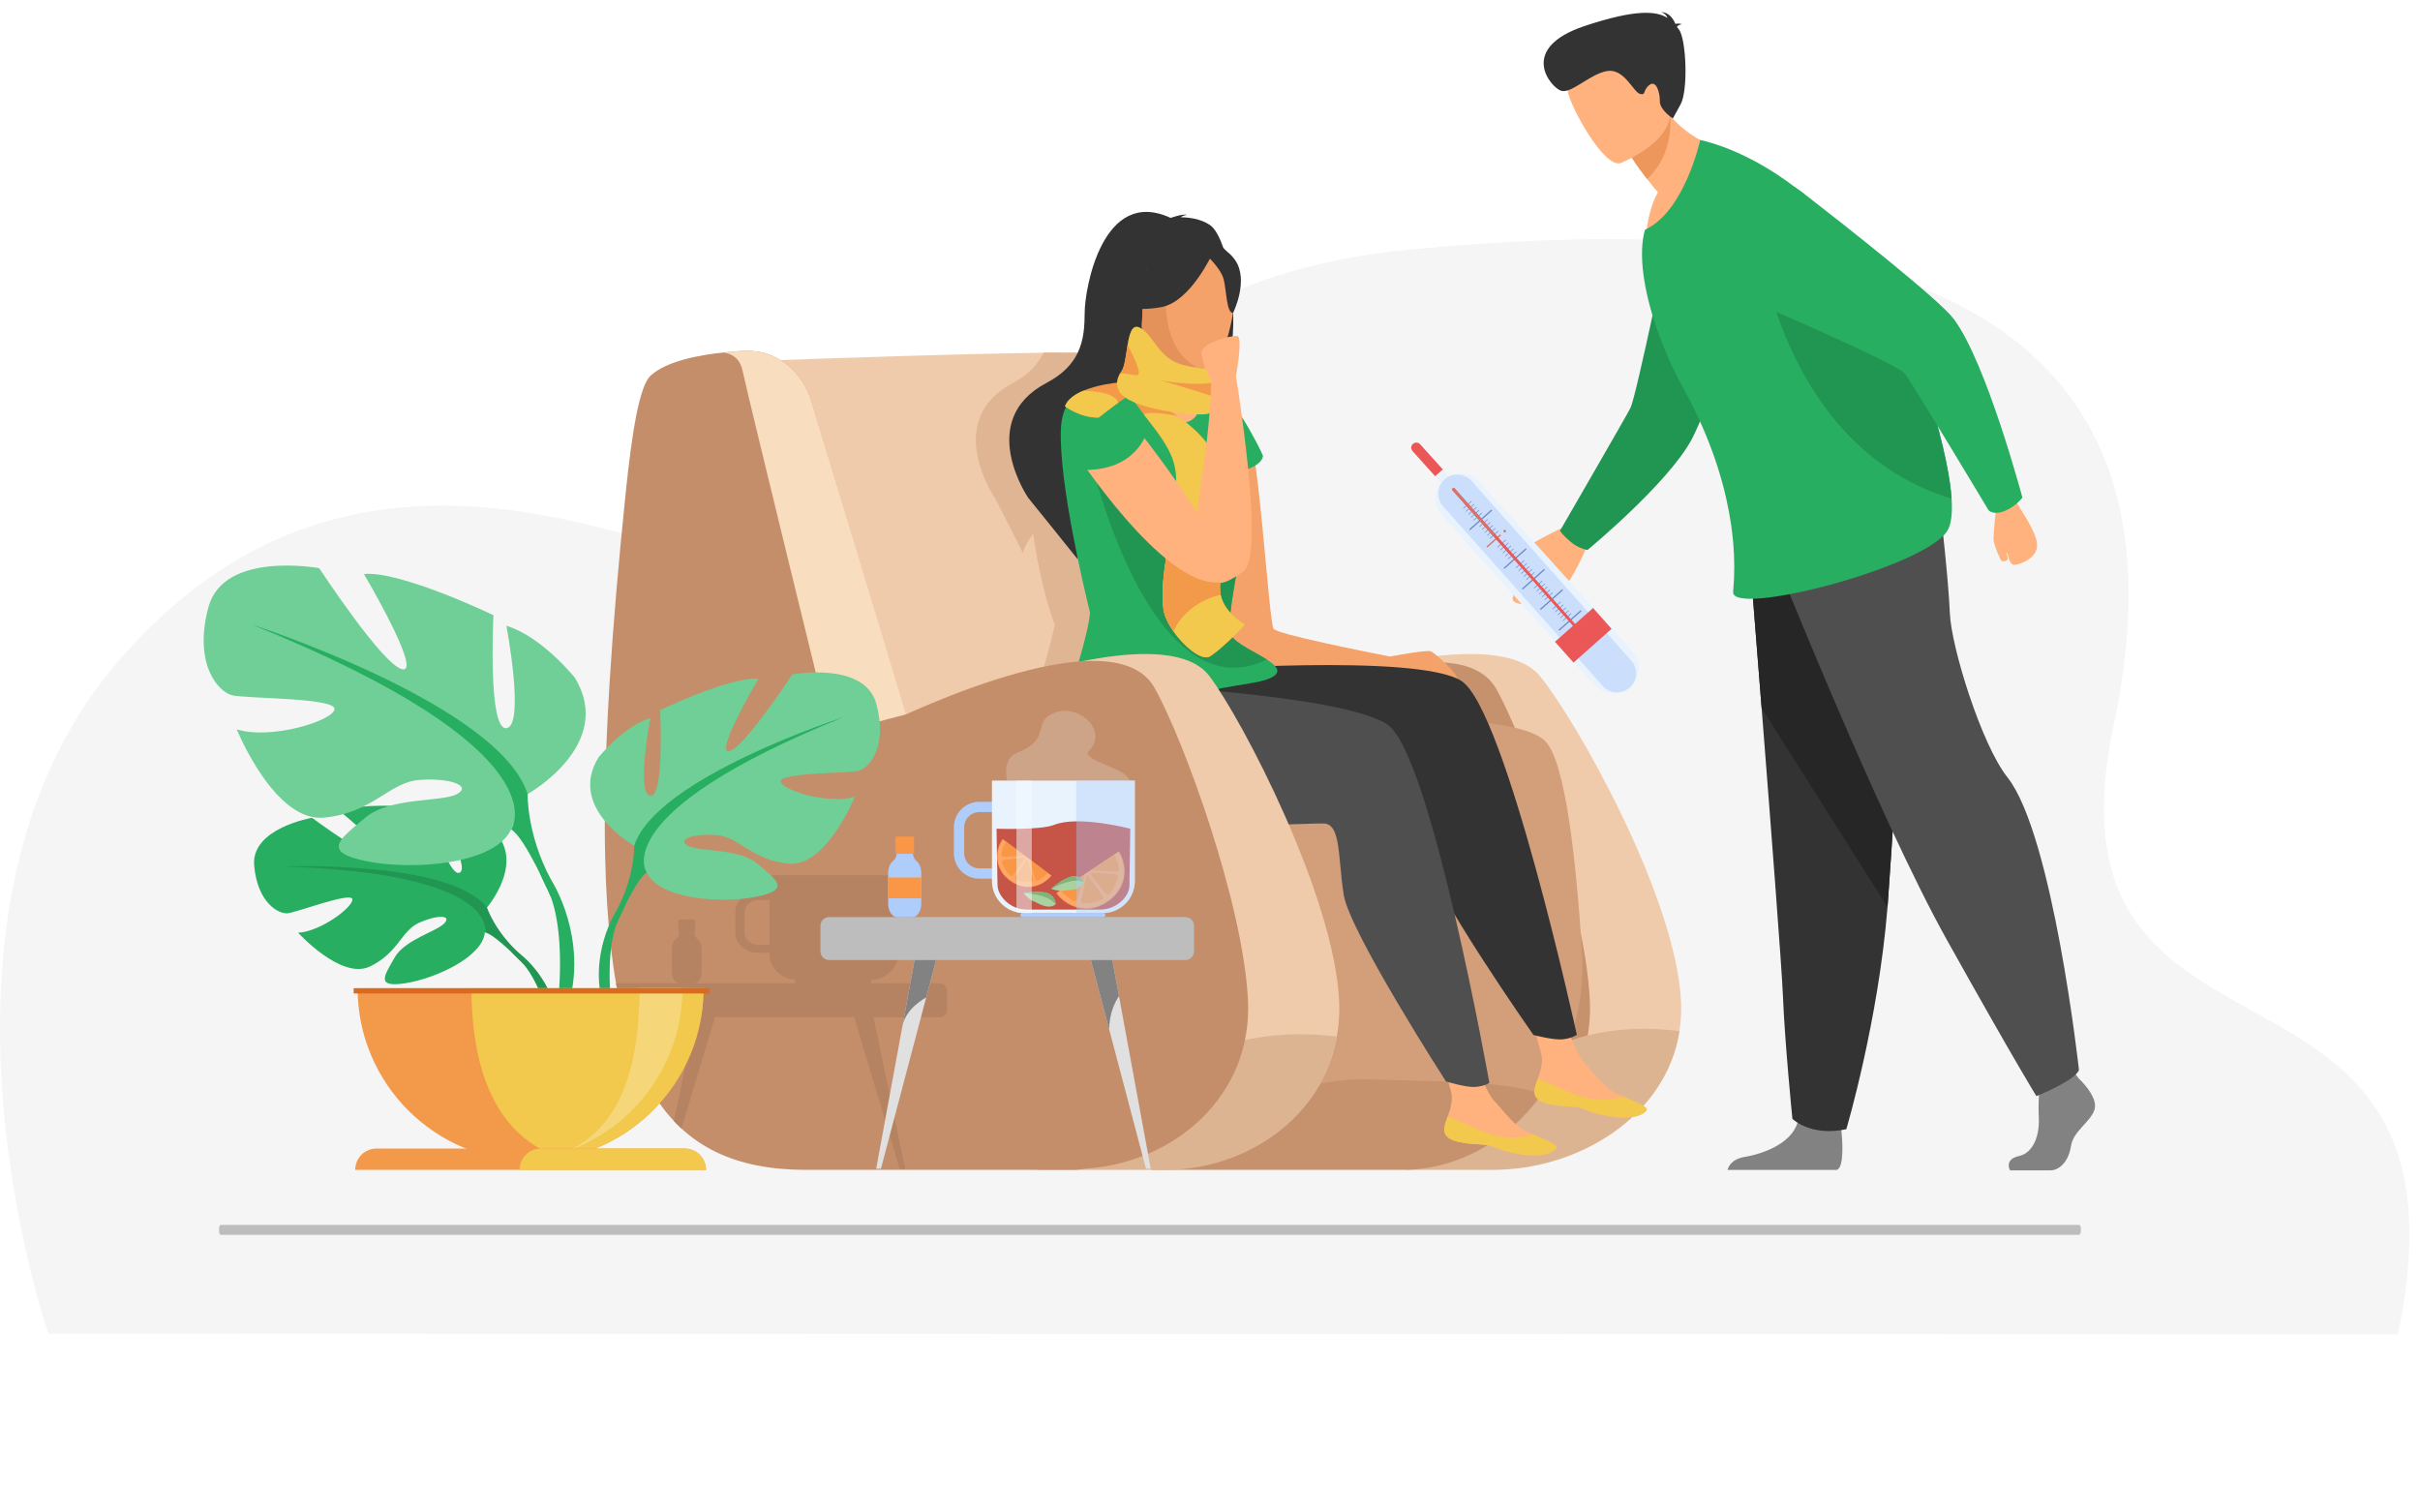 <svg width="112" height="70" viewBox="0 0 112 70" fill="none" xmlns="http://www.w3.org/2000/svg">
<path d="M2.238 61.721C2.238 61.721 -4.471 42.334 5.344 30.757C18.003 15.826 34.363 28.307 40.502 27.943C46.641 27.579 46.986 13.252 65.328 11.541C79.51 10.218 102.8 10.114 97.831 33.521C94.053 51.316 115.072 42.099 110.979 61.758L2.238 61.721Z" fill="#F5F5F5"/>
<path d="M77.727 47.72C77.119 51.613 73.144 54.092 69.067 54.092H60.991L61.623 31.403C61.623 31.403 69.328 28.932 71.263 31.283C72.958 33.342 77.556 41.495 77.798 46.321C77.822 46.788 77.798 47.258 77.727 47.72Z" fill="#EFCBAB"/>
<path d="M56.29 33.806C56.29 33.806 67.183 28.249 69.247 31.879C70.343 33.806 73.358 41.495 73.58 46.32C73.796 51.009 69.732 54.092 65.55 54.092H58.124L56.29 33.806Z" fill="#C6916D"/>
<path d="M58.338 36.888C58.246 37.36 57.364 37.798 56.055 38.186C55.825 38.254 55.581 38.321 55.326 38.386C50.871 39.523 42.98 40.158 42.228 39.823C41.189 39.359 34.81 16.712 34.81 16.712C34.81 16.712 40.899 16.483 45.735 16.372C47.389 16.334 48.896 16.31 49.963 16.313C50.086 16.313 50.209 16.322 50.33 16.339C50.792 16.404 51.135 16.597 51.406 16.889C52.185 17.725 52.378 19.376 53.099 21.202C53.811 23.006 54.686 25.259 55.516 27.494C55.729 28.07 55.94 28.645 56.145 29.212C56.202 29.372 56.26 29.53 56.316 29.688C57.542 33.117 58.486 36.122 58.338 36.888Z" fill="#EFCBAB"/>
<path d="M77.727 47.72C77.119 51.613 73.139 54.144 69.062 54.144L65.063 54.142C67.705 52.352 70.135 46.789 77.727 47.72Z" fill="#DDB492"/>
<path d="M48.306 16.313C48.057 16.806 47.631 17.33 46.891 17.719C43.587 19.457 46.038 23.038 46.038 23.038C46.062 23.054 47.349 25.611 47.349 25.611C47.345 25.433 47.518 25.113 47.815 24.706C48.034 26.235 48.391 27.796 48.817 28.913C48.707 29.467 48.517 30.148 48.313 30.855C48.294 30.919 48.275 30.983 48.257 31.049C48.042 31.786 47.82 32.54 47.664 33.197C47.407 34.269 47.327 35.077 47.751 35.117C47.804 35.121 47.856 35.121 47.909 35.117C47.882 35.491 47.955 35.885 48.166 36.293C48.708 37.34 50.6 37.825 52.706 38.036C55.752 38.343 55.949 38.304 57.146 37.808C58.599 37.203 58.54 36.898 58.036 34.983C57.844 34.257 57.56 33.337 57.342 32.675C56.993 31.605 56.664 30.664 56.316 29.689C56.114 29.655 55.853 29.613 55.556 29.562C55.499 29.508 55.452 29.443 55.417 29.372C55.319 29.158 55.356 28.617 55.447 27.955C55.468 27.807 55.491 27.653 55.516 27.495C55.49 27.425 55.464 27.355 55.438 27.285C55.363 27.084 55.288 26.884 55.213 26.683C55.167 26.562 55.122 26.44 55.076 26.319C54.532 24.875 54.082 23.715 53.551 22.353C51.986 18.361 52.086 16.589 50.33 16.339L48.306 16.313Z" fill="#E0B594"/>
<path d="M71.368 50.606C69.809 52.77 67.418 54.157 64.754 54.114L53.304 54.12L47.818 54.123L53.99 33.809C53.99 33.809 69.613 32.256 71.539 34.327C72.433 35.288 72.935 39.643 73.217 44.032C73.375 46.507 72.655 48.821 71.368 50.606Z" fill="#D39E7A"/>
<path d="M71.368 50.629C69.809 52.793 67.425 54.186 64.762 54.143H53.304C54.651 53.013 58.889 49.806 63.426 49.957C66.866 50.072 69.597 50.023 71.368 50.629Z" fill="#C6916D"/>
<path d="M66.223 30.146C66.05 30.072 64.713 30.314 64.331 30.386C63.119 30.149 59.138 29.354 58.944 29.105C58.715 28.811 58.216 19.855 57.644 19.706C57.644 19.706 56.519 19.023 55.431 20.318C54.344 21.613 56.204 30.87 57.816 31.346C59.606 31.874 64.777 31.261 64.777 31.261C65.202 31.406 65.944 31.488 66.339 31.619C66.859 31.792 67.322 31.648 67.437 31.446C67.553 31.243 66.425 30.232 66.223 30.146Z" fill="#F4A269"/>
<path d="M71.015 50.486C70.965 51.032 71.725 51.165 72.607 51.209C73.488 51.253 73.222 51.433 74.43 51.652C75.638 51.87 76.122 51.54 76.209 51.377C76.287 51.232 75.725 51.006 75.127 50.75C75.052 50.718 74.976 50.685 74.901 50.653C74.227 50.356 73.849 49.753 73.324 49.193C72.827 48.663 72.355 46.966 72.355 46.966L70.713 46.616C70.713 46.616 71.174 48.143 71.334 48.795C71.428 49.179 71.289 49.608 71.166 49.934C71.1 50.112 71.032 50.294 71.015 50.486Z" fill="#FFB27D"/>
<path d="M72.607 51.209C73.488 51.253 73.222 51.433 74.43 51.652C75.637 51.87 76.121 51.54 76.209 51.377C76.287 51.233 75.725 51.006 75.127 50.751L75.117 50.761C74.521 50.933 73.888 50.941 73.288 50.782C72.489 50.566 71.716 50.089 71.165 49.934C71.099 50.112 71.032 50.294 71.015 50.486C70.964 51.032 71.725 51.165 72.607 51.209Z" fill="#F2C94C"/>
<path d="M54.671 31.037C54.671 31.037 65.577 30.216 67.63 31.511C69.684 32.806 72.977 47.89 72.977 47.89C72.977 47.89 72.773 48.053 72.32 48.102C71.897 48.147 70.968 47.899 70.968 47.899C70.968 47.899 66.235 41.15 65.902 39.45C65.569 37.75 65.65 36.233 64.891 36.192C64.132 36.151 54.669 37.342 53.238 34.822C51.807 32.302 52.99 29.808 52.99 29.808L54.671 31.037Z" fill="#333333"/>
<path d="M66.842 52.237C66.791 52.783 67.552 52.916 68.433 52.96C69.315 53.004 69.049 53.184 70.256 53.403C71.464 53.621 71.948 53.291 72.036 53.128C72.113 52.983 71.552 52.757 70.953 52.501C70.878 52.469 70.803 52.436 70.728 52.403C70.054 52.107 69.676 51.504 69.151 50.944C68.654 50.414 68.181 48.717 68.181 48.717L66.54 48.367C66.54 48.367 67.001 49.894 67.161 50.546C67.255 50.93 67.116 51.359 66.993 51.685C66.926 51.863 66.859 52.044 66.842 52.237Z" fill="#FFB27D"/>
<path d="M68.433 52.96C69.315 53.004 69.049 53.184 70.256 53.403C71.464 53.621 71.948 53.291 72.035 53.128C72.113 52.983 71.552 52.757 70.953 52.501L70.944 52.511C70.347 52.684 69.715 52.691 69.115 52.533C68.316 52.317 67.543 51.84 66.992 51.685C66.926 51.863 66.859 52.045 66.841 52.237C66.791 52.783 67.552 52.916 68.433 52.96Z" fill="#F2C94C"/>
<path d="M52.535 31.712C52.535 31.712 62.223 32.17 64.225 33.544C66.226 34.918 68.929 50.118 68.929 50.118C68.929 50.118 68.719 50.273 68.264 50.305C67.84 50.334 66.921 50.05 66.921 50.05C66.921 50.05 62.455 43.122 62.188 41.41C61.921 39.698 62.061 38.185 61.304 38.115C60.548 38.045 51.046 38.866 49.714 36.293C48.382 33.719 52.535 31.712 52.535 31.712Z" fill="#4F4F4F"/>
<path d="M57.076 14.469C57.076 14.461 57.075 14.452 57.075 14.444V14.443C57.071 14.26 57.062 14.078 57.05 13.898V13.898C57.015 13.374 56.946 12.852 56.842 12.338V12.337C56.785 12.063 56.72 11.808 56.647 11.577C56.636 11.541 56.625 11.507 56.614 11.473C56.438 10.947 56.222 10.562 55.987 10.406C55.557 10.123 55.023 10.059 54.647 10.056C54.75 9.964 54.942 9.94 54.942 9.94C54.712 9.89 54.179 10.085 54.179 10.085C51.031 8.626 50.206 13.346 50.2 14.456C50.196 15.056 50.172 15.705 49.884 16.313C49.879 16.324 49.874 16.335 49.869 16.346C49.622 16.848 49.192 17.323 48.438 17.719C45.134 19.457 47.585 23.038 47.585 23.038C47.609 23.054 49.89 25.902 49.89 25.902C49.884 25.681 49.732 25.081 50.169 24.53C50.521 24.086 50.41 23.439 50.933 22.898C50.979 22.85 51.026 22.802 51.073 22.754C51.208 22.616 51.346 22.477 51.487 22.339C51.97 21.862 52.485 21.383 52.996 20.935C53.092 20.852 53.187 20.769 53.282 20.687C53.442 20.551 53.601 20.418 53.757 20.291C53.761 20.287 53.765 20.284 53.769 20.281C53.811 20.247 53.853 20.213 53.895 20.179C54.011 20.086 54.126 19.995 54.239 19.908C54.376 19.802 54.511 19.702 54.643 19.607C54.699 19.566 54.755 19.526 54.81 19.487C54.974 19.372 55.132 19.266 55.282 19.173C55.331 19.142 55.379 19.113 55.426 19.085C55.437 19.078 55.447 19.072 55.458 19.066H55.459C55.491 19.046 55.523 19.028 55.554 19.01C55.654 18.88 55.743 18.741 55.82 18.595C55.849 18.54 55.878 18.483 55.906 18.425C55.927 18.381 55.947 18.336 55.967 18.29C55.992 18.233 56.017 18.175 56.04 18.118L56.04 18.118C56.099 17.972 56.15 17.826 56.195 17.689C56.201 17.671 56.207 17.652 56.212 17.635C56.285 17.408 56.338 17.204 56.374 17.057C56.4 16.947 56.417 16.867 56.425 16.833C56.413 16.911 56.401 16.985 56.388 17.058C56.353 17.265 56.316 17.452 56.277 17.621C56.273 17.637 56.269 17.653 56.265 17.669C56.214 17.891 56.149 18.11 56.073 18.324C56.057 18.367 56.042 18.408 56.026 18.447C56.025 18.45 56.024 18.453 56.023 18.456C55.983 18.555 55.944 18.641 55.906 18.716C55.887 18.752 55.87 18.785 55.852 18.816C55.877 18.796 55.902 18.774 55.926 18.753C55.955 18.727 55.982 18.701 56.01 18.673C56.07 18.612 56.127 18.547 56.18 18.478C56.205 18.447 56.229 18.415 56.252 18.382C56.284 18.336 56.316 18.289 56.346 18.239C56.481 18.016 56.592 17.779 56.678 17.532C56.883 16.956 57.003 16.273 57.052 15.561C57.077 15.201 57.084 14.834 57.076 14.469Z" fill="#333333"/>
<path d="M52.127 17.97C52.728 17.921 53.331 17.921 53.932 17.97C54.469 18.028 54.996 18.16 55.498 18.363C56.351 18.72 56.262 20.23 54.47 19.951C52.678 19.671 52.002 18.418 52.127 17.97Z" fill="#FFB27D"/>
<path d="M55.422 19.072C55.432 19.078 55.678 20.372 54.504 20.32C53.734 20.286 52.073 19.355 52.22 18.696C52.29 18.383 52.872 17.57 52.989 15.715L53.129 15.752L55.486 16.384C55.486 16.384 55.382 17.132 55.333 17.84C55.292 18.433 55.29 19 55.422 19.072Z" fill="#FFB27D"/>
<path d="M55.486 16.384C55.486 16.384 55.382 17.132 55.333 17.839C53.999 17.713 53.373 16.447 53.129 15.752L55.486 16.384Z" fill="#F4A269"/>
<path d="M52.9 15.476C52.9 15.476 52.273 14.323 52.168 13.366C52.093 12.683 52.604 10.203 55.097 10.731C55.599 10.835 56.072 11.05 56.479 11.361C57.001 11.767 57.737 12.615 56.709 14.741L56.431 15.463L52.9 15.476Z" fill="#333333"/>
<path d="M56.962 15.023C56.734 16.047 56.35 17.079 55.888 17.084C55.888 17.084 55.723 17.076 55.469 17.04C54.613 16.917 52.751 16.476 52.85 14.956C52.933 13.693 52.831 12.687 53.282 12.132C53.533 11.821 53.958 11.652 54.685 11.659C56.712 11.677 57.055 12.454 57.172 13.122C57.224 13.416 57.141 14.217 56.962 15.023Z" fill="#F4A269"/>
<path d="M55.47 17.04C54.614 16.917 52.752 16.476 52.851 14.956C52.934 13.693 52.831 12.687 53.282 12.132C53.778 12.025 53.991 13.402 53.991 13.402C53.991 13.402 53.604 16.118 55.47 17.04Z" fill="#E5925A"/>
<path d="M56.129 11.707C56.129 11.707 55.109 13.959 53.757 14.212C52.406 14.465 51.853 14.071 51.853 14.071C51.853 14.071 52.926 13.329 53.232 11.931C53.232 11.931 55.549 10.564 56.129 11.707Z" fill="#333333"/>
<path d="M55.902 11.88C55.902 11.88 56.514 12.439 56.639 12.951C56.763 13.462 56.765 14.499 57.068 14.484C57.068 14.484 57.825 12.958 57.151 12.021C56.437 11.027 55.902 11.88 55.902 11.88Z" fill="#333333"/>
<path d="M59.056 31.201C58.8 31.507 58 31.601 57.145 31.742C56.472 31.853 55.765 31.992 55.263 32.287C54.121 32.956 50.392 35.22 49.299 35.117C48.875 35.077 48.955 34.269 49.211 33.196C49.587 31.62 50.345 29.475 50.449 28.36C50.145 27.127 49.02 22.374 49.097 19.902C49.173 17.468 51.413 18.038 52.071 18.259C52.107 18.073 52.127 17.97 52.127 17.97C52.127 17.97 52.885 19.624 54.363 19.624C55.84 19.624 55.497 18.363 55.497 18.363C55.497 18.363 56.846 18.521 57.164 18.864C57.483 19.206 58.291 20.689 58.451 21.093C58.451 21.093 58.484 21.608 57.209 21.852C57.209 21.852 57.52 23.249 57.557 24.179C57.572 24.549 57.434 25.344 57.282 26.207C57.152 26.948 57.01 27.739 56.944 28.357C56.894 28.831 56.887 29.203 56.964 29.372C57.063 29.588 57.381 29.803 57.745 30.015C58.042 30.187 58.369 30.358 58.629 30.524C58.999 30.76 59.234 30.987 59.056 31.201Z" fill="#27AE60"/>
<path d="M58.629 30.524C58.544 30.568 58.452 30.609 58.353 30.648C53.298 32.679 50.642 21.873 50.642 21.873C50.642 21.873 54.647 23.989 57.282 26.208C57.152 26.948 57.011 27.739 56.945 28.357C56.894 28.831 56.887 29.204 56.964 29.372C57.063 29.588 57.382 29.804 57.745 30.015C58.042 30.188 58.369 30.358 58.629 30.524Z" fill="#219653"/>
<path d="M57.608 28.916C57.581 28.997 56.257 30.291 55.938 30.406C55.567 30.539 54.805 29.931 54.308 29.22C54.073 28.884 53.897 28.526 53.848 28.212C53.745 27.539 53.843 26.581 53.997 25.611C54.24 24.081 54.622 22.523 54.572 22.009C54.515 21.415 53.739 20.146 52.938 19.18H52.937C52.706 18.863 52.541 18.649 52.531 18.636C52.53 18.636 52.53 18.636 52.53 18.635L54.058 18.958C54.058 18.958 54.119 18.995 54.22 19.062C54.293 19.11 54.388 19.174 54.496 19.252C54.496 19.252 54.496 19.252 54.497 19.253C54.959 19.584 55.67 20.157 56.021 20.763C57.118 22.66 56.801 25.437 56.563 26.538C56.548 26.608 56.534 26.671 56.519 26.727C56.449 26.988 56.44 27.263 56.493 27.528C56.688 28.442 57.63 28.851 57.608 28.916Z" fill="#F2994A"/>
<path d="M57.608 28.916C57.581 28.998 56.257 30.292 55.938 30.406C55.567 30.539 54.805 29.931 54.307 29.22C54.072 28.885 53.897 28.526 53.848 28.212C53.745 27.539 53.843 26.581 53.997 25.611C54.24 24.082 54.405 22.945 54.433 22.371C54.504 20.929 53.517 19.973 52.938 19.181C53.252 18.986 54.496 19.253 54.496 19.253C54.496 19.253 54.496 19.253 54.496 19.253C54.959 19.584 55.67 20.157 56.021 20.763C57.118 22.661 56.801 25.437 56.563 26.539C56.548 26.609 56.533 26.672 56.519 26.727C56.449 26.989 56.44 27.263 56.493 27.528C56.687 28.443 57.629 28.852 57.608 28.916Z" fill="#F2C94C"/>
<path d="M56.52 26.727C56.449 26.989 56.44 27.263 56.494 27.528C56.494 27.528 54.944 27.81 54.308 29.22C54.073 28.884 53.897 28.526 53.849 28.212C53.745 27.539 53.844 26.581 53.998 25.611C53.998 25.611 55.201 26.769 56.52 26.546C56.535 26.543 56.549 26.541 56.563 26.539C56.548 26.609 56.534 26.672 56.52 26.727Z" fill="#F2994A"/>
<path d="M49.72 20.871C49.72 20.871 53.805 27.168 56.406 26.955C56.406 26.955 56.864 26.931 56.563 25.801C56.263 24.671 51.958 18.546 51.215 18.448C50.471 18.351 49.586 19.619 49.72 20.871Z" fill="#FFB27D"/>
<path d="M53.081 19.993C53.081 19.993 52.6 21.824 50.089 21.746C50.089 21.746 48.4 20.229 49.928 18.575C51.456 16.921 53.081 19.993 53.081 19.993Z" fill="#27AE60"/>
<path d="M52.252 18.325C52.196 18.33 51.993 18.465 51.758 18.635C51.35 18.929 50.845 19.327 50.845 19.327C49.978 19.341 49.288 18.804 49.288 18.804C49.404 18.482 49.744 18.251 50.132 18.086C50.833 17.789 51.695 17.71 51.695 17.71C51.695 17.71 52.404 18.311 52.252 18.325Z" fill="#F2994A"/>
<path d="M56.52 17.537C56.428 17.802 56.293 18.108 56.346 18.239C56.365 18.298 56.374 18.359 56.37 18.421V18.421C56.363 18.677 56.22 19.046 55.902 19.151C55.494 19.287 52.048 18.957 51.758 18.018C51.758 18.018 51.595 17.741 51.794 17.359C51.824 17.304 51.857 17.251 51.895 17.201C52.058 16.983 52.108 16.442 52.185 15.967C52.27 15.437 52.39 14.989 52.741 15.158C53.407 15.481 53.584 16.625 54.824 16.913C56.063 17.201 56.537 16.93 56.592 17.16C56.611 17.245 56.573 17.384 56.52 17.537Z" fill="#F2C94C"/>
<path d="M52.656 17.35C52.399 17.418 52.001 17.174 51.807 17.35C51.803 17.354 51.799 17.357 51.794 17.359C51.824 17.304 51.857 17.251 51.895 17.201C52.058 16.983 52.108 16.442 52.185 15.967C52.332 16.241 52.88 17.291 52.656 17.35Z" fill="#F2994A"/>
<path d="M56.346 18.239C56.366 18.298 56.374 18.359 56.37 18.421V18.421C56.37 18.421 54.317 17.751 53.694 17.608C53.781 17.623 56.004 17.996 56.52 17.537C56.428 17.802 56.293 18.108 56.346 18.239Z" fill="#F2994A"/>
<path d="M51.758 18.635C51.35 18.929 50.845 19.327 50.845 19.327C49.978 19.341 49.288 18.804 49.288 18.804C49.404 18.482 49.744 18.251 50.132 18.086C50.132 18.086 51.574 18.078 51.758 18.635Z" fill="#F2C94C"/>
<path d="M57.202 17.417C57.202 17.417 57.528 15.61 57.273 15.554C57.018 15.499 55.535 15.871 55.605 16.381C55.674 16.892 56.057 17.669 56.057 17.669C55.901 23.011 54.297 25.979 56.406 26.955C56.708 27.095 57.609 26.388 57.609 26.388C58.519 25.353 57.202 17.417 57.202 17.417Z" fill="#FFB27D"/>
<path d="M61.879 47.924C61.224 51.699 57.631 54.092 53.947 54.092H46.521L47.102 31.403C47.102 31.403 54.187 28.932 55.967 31.283C57.526 33.342 61.754 41.495 61.977 46.321C62.003 46.857 61.97 47.395 61.879 47.924Z" fill="#EFCBAB"/>
<path d="M61.879 47.975C61.224 51.75 57.631 54.143 53.947 54.143H48.005C50.786 52.259 54.532 47.053 61.879 47.975Z" fill="#DDB492"/>
<path d="M37.227 54.143C34.152 54.123 31.738 53.164 30.175 50.518C29.036 48.595 28.53 46.076 28.275 43.857C28.129 42.582 28.04 41.17 28.006 39.611C27.986 38.707 27.985 37.752 28.001 36.748C28.028 35.143 28.099 33.405 28.216 31.534C28.379 28.903 28.629 26.001 28.958 22.807C29.259 19.889 29.606 17.85 30.11 17.385C30.854 16.7 32.406 16.424 33.485 16.314H33.488C34.547 16.202 35.28 16.146 36.119 16.665C36.782 17.072 37.304 17.75 37.558 18.592C38.419 21.455 39.958 26.574 41.559 31.928C41.568 31.954 41.576 31.981 41.584 32.008C41.675 32.316 41.767 32.624 41.86 32.933C41.869 32.964 41.879 32.996 41.888 33.027C41.893 33.042 41.898 33.059 41.898 33.059C41.908 33.064 41.919 33.065 41.93 33.062C42.007 33.027 42.101 32.985 42.183 32.949C42.186 32.947 42.189 32.946 42.193 32.945C44.44 31.95 47.635 30.754 50.09 30.604H50.091C51.364 30.526 52.797 30.707 53.425 31.822C54.779 34.211 57.552 41.845 57.758 46.305C57.964 50.751 54.331 53.778 50.367 54.076C50.13 54.093 49.927 54.143 49.728 54.143L37.227 54.143Z" fill="#C48E6A"/>
<path d="M38.454 33.981C38.454 33.981 34.642 18.463 34.367 17.159C34.244 16.577 33.867 16.367 33.486 16.313C34.156 16.245 34.643 16.239 34.643 16.239C35.962 16.239 37.134 17.183 37.557 18.585C38.481 21.643 40.207 27.319 41.928 33.062L38.454 33.981Z" fill="#F9DDBF"/>
<path d="M10.222 56.69H96.219C96.242 56.69 96.263 56.708 96.279 56.74C96.295 56.772 96.304 56.815 96.304 56.861V56.979C96.304 57.024 96.295 57.068 96.279 57.1C96.263 57.132 96.242 57.15 96.219 57.15H10.222C10.2 57.15 10.178 57.132 10.162 57.1C10.146 57.068 10.137 57.024 10.137 56.979V56.861C10.137 56.815 10.146 56.772 10.162 56.74C10.178 56.708 10.2 56.69 10.222 56.69V56.69Z" fill="#BDBDBD"/>
<path d="M43.463 45.505H40.273C40.29 45.501 40.305 45.491 40.316 45.478C40.327 45.465 40.333 45.448 40.334 45.431C40.333 45.415 40.328 45.399 40.318 45.386C40.308 45.373 40.295 45.364 40.28 45.358C40.99 45.334 41.562 44.816 41.562 44.185V40.532C41.562 40.524 41.562 40.515 41.562 40.506H35.614C35.614 40.515 35.614 40.524 35.614 40.532V41.282H35.087C34.504 41.282 34.029 41.699 34.029 42.212V43.168C34.029 43.681 34.504 44.098 35.087 44.098H35.614V44.185C35.614 44.736 36.05 45.201 36.633 45.326C36.707 45.342 36.781 45.352 36.856 45.356C36.839 45.36 36.824 45.369 36.813 45.383C36.802 45.396 36.795 45.413 36.795 45.431C36.795 45.448 36.801 45.465 36.812 45.479C36.823 45.492 36.839 45.502 36.856 45.505H32.11C32.31 45.504 32.473 45.281 32.473 45.01V43.89C32.473 43.699 32.391 43.531 32.272 43.449C32.231 43.418 32.196 43.378 32.17 43.333C32.145 43.288 32.128 43.239 32.121 43.187C32.135 43.185 32.148 43.179 32.158 43.169C32.167 43.159 32.173 43.145 32.173 43.132V42.611C32.172 42.595 32.165 42.58 32.153 42.57C32.141 42.559 32.125 42.554 32.109 42.555H31.458C31.442 42.554 31.427 42.559 31.415 42.57C31.403 42.58 31.395 42.595 31.394 42.611V43.132C31.395 43.146 31.401 43.16 31.411 43.17C31.421 43.18 31.435 43.186 31.449 43.187C31.435 43.296 31.384 43.393 31.308 43.441C31.183 43.518 31.095 43.691 31.095 43.89V45.01C31.095 45.281 31.258 45.504 31.457 45.505H28.64C28.597 45.505 28.554 45.512 28.513 45.525C28.607 46.073 28.715 46.591 28.837 47.08H32.195L31.688 49.505C31.686 49.511 31.685 49.516 31.684 49.521L31.19 51.883C31.232 51.928 31.274 51.971 31.316 52.014C31.39 52.089 31.465 52.161 31.542 52.231L32.677 48.452L32.677 48.451L33.09 47.08H39.531L39.943 48.451L39.944 48.452L40.293 49.614V49.615L41.641 54.104C41.719 54.103 41.795 54.102 41.872 54.101C41.88 54.101 41.888 54.1 41.895 54.1L40.937 49.521C40.936 49.516 40.934 49.511 40.933 49.505L40.703 48.403L40.425 47.08H43.463C43.664 47.08 43.828 46.935 43.828 46.759V45.826C43.828 45.65 43.664 45.505 43.463 45.505ZM35.614 43.722H35.087C34.74 43.722 34.458 43.474 34.458 43.168V42.212C34.458 41.907 34.74 41.659 35.087 41.659H35.614V43.722Z" fill="#B58362"/>
<path d="M96.217 49.922C96.217 49.922 97.114 50.753 96.939 51.343C96.764 51.934 95.954 52.327 95.845 53.049C95.736 53.771 95.298 54.165 94.904 54.165H93.026C93.026 54.165 92.736 53.657 93.436 53.504C94.136 53.35 94.4 52.502 94.357 51.715C94.313 50.928 94.422 49.878 94.422 49.878L95.911 49.528L96.217 49.922Z" fill="#828282"/>
<path d="M85.033 54.134C85.025 54.138 85.016 54.142 85.007 54.145H79.952C80 53.965 80.165 53.638 80.743 53.544C81.528 53.416 82.887 52.961 83.191 51.958C83.2 51.926 83.209 51.893 83.217 51.859C83.457 50.788 85.208 52.188 85.208 52.188C85.208 52.188 85.214 52.23 85.221 52.303C85.262 52.696 85.365 53.968 85.033 54.134Z" fill="#828282"/>
<path d="M80.952 25.469C80.952 25.469 81.218 28.785 81.53 32.77C81.955 38.184 82.466 44.834 82.516 46.094C82.604 48.281 82.954 51.781 82.954 51.781C82.954 51.781 83.785 52.612 85.449 52.262C85.449 52.262 86.932 47.267 87.356 41.981C87.362 41.895 87.369 41.807 87.375 41.72C87.769 36.34 88.382 25.01 88.382 25.01L80.952 25.469Z" fill="#333333"/>
<path d="M80.952 25.469C80.952 25.469 81.218 28.785 81.53 32.77L87.356 41.981C87.362 41.895 87.369 41.807 87.375 41.72C87.769 36.34 88.382 25.01 88.382 25.01L80.952 25.469Z" fill="#262626"/>
<path d="M82.166 25.863C82.166 25.863 86.959 37.871 90.111 43.513C93.263 49.156 94.247 50.731 94.247 50.731C94.247 50.731 96.053 50.009 96.217 49.517C96.217 49.517 95.012 38.623 92.901 35.968C91.709 34.467 90.308 29.964 90.242 28.389C90.177 26.814 89.815 23.698 89.815 23.698L82.166 25.863Z" fill="#4F4F4F"/>
<path d="M72.76 24.201C72.76 24.201 71.068 25.013 70.841 25.221C70.613 25.429 70.051 26.451 70.094 26.528C70.137 26.605 70.221 26.629 70.375 26.523C70.528 26.417 70.958 25.975 70.974 26.057C70.99 26.139 69.826 27.508 70.032 27.798C70.237 28.087 71.405 28.002 72.071 27.528C72.737 27.055 73.403 25.314 73.503 25.219C74.352 24.412 72.76 24.201 72.76 24.201Z" fill="#FFB27D"/>
<path d="M72.683 25.071C72.214 24.663 72.201 24.559 72.201 24.559C72.201 24.559 75.201 19.376 75.46 18.878C75.72 18.379 77.328 10.596 77.328 10.596L82.885 8.986C82.885 8.986 78.971 19.1 78.287 20.35C77.157 22.416 73.47 25.456 73.47 25.456C73.179 25.397 72.908 25.264 72.683 25.071Z" fill="#219653"/>
<path d="M80.055 6.96C80.055 6.96 78.099 10.399 76.187 10.848C76.187 10.848 76.267 9.693 76.732 8.902C76.542 8.678 76.374 8.471 76.23 8.287C75.748 7.67 75.519 7.293 75.519 7.293L76.168 5.55L76.608 4.368C76.802 4.721 77.033 5.053 77.296 5.358C78.549 6.798 80.055 6.96 80.055 6.96Z" fill="#FFB27D"/>
<path d="M77.296 5.358C77.296 5.358 77.53 7.081 76.23 8.287C75.748 7.67 75.519 7.293 75.519 7.293L76.168 5.55C76.864 5.339 77.296 5.358 77.296 5.358Z" fill="#ED975D"/>
<path d="M75.004 7.547C75.004 7.547 77.926 6.409 77.189 4.601C76.451 2.794 76.332 1.429 74.435 2.08C72.538 2.73 72.459 3.567 72.559 4.23C72.658 4.893 74.225 7.797 75.004 7.547Z" fill="#FFB27D"/>
<path d="M90.099 24.606C88.92 26.299 80.106 28.561 80.212 27.39C80.281 26.621 80.281 25.847 80.211 25.078C80.189 24.826 80.157 24.56 80.117 24.279C79.892 22.738 79.361 20.758 78.175 18.465C78.086 18.293 77.993 18.12 77.897 17.945C77.413 17.067 77.005 16.149 76.676 15.202C76.065 13.438 75.818 11.751 76.127 10.648C76.128 10.643 76.129 10.638 76.132 10.633C77.973 9.782 78.687 6.481 78.687 6.481C78.687 6.481 84.972 7.608 88.493 15.979C88.493 15.979 88.831 16.898 89.217 18.146C89.687 19.659 90.227 21.654 90.321 23.077C90.367 23.753 90.31 24.3 90.099 24.606Z" fill="#27AE60"/>
<path d="M77.608 1.244C77.629 1.203 77.688 1.16 77.833 1.116C77.737 1.088 77.636 1.084 77.539 1.105C77.457 0.905 77.257 0.564 76.883 0.562C76.95 0.582 77.01 0.617 77.061 0.663C77.112 0.71 77.151 0.768 77.177 0.832C76.664 0.507 75.714 0.413 73.343 1.202C70.217 2.243 71.779 4.056 72.252 4.202C72.726 4.347 73.598 3.414 74.383 3.287C75.167 3.159 75.591 4.251 75.89 4.342C76.189 4.432 76.019 4.184 76.332 3.935C76.646 3.686 76.826 4.271 76.819 4.683C76.812 5.094 77.422 5.483 77.422 5.483L77.781 4.827C78.139 4.171 78.041 1.787 77.699 1.359C77.669 1.321 77.639 1.282 77.608 1.244Z" fill="#333333"/>
<path d="M90.321 23.077C82.737 20.791 81.531 11.755 81.531 11.755C81.531 11.755 85.849 15.053 89.217 18.146C89.687 19.659 90.227 21.654 90.321 23.077Z" fill="#219653"/>
<path d="M92.4 23.374C92.4 23.374 92.229 24.808 92.27 25.041C92.312 25.275 92.585 25.971 92.653 25.975C92.721 25.979 92.927 25.987 92.922 25.844C92.916 25.701 92.823 25.567 92.883 25.59C92.943 25.614 92.96 26.155 93.234 26.141C93.507 26.127 94.312 25.824 94.279 25.195C94.247 24.567 93.389 23.416 93.369 23.311C93.195 22.426 92.4 23.374 92.4 23.374Z" fill="#FFB27D"/>
<path d="M92.855 23.616C92.253 23.891 92.029 23.61 92.029 23.61C92.029 23.61 88.525 17.762 88.156 17.291C87.786 16.821 81.317 14.047 81.317 14.047C81.317 14.047 78.684 13.041 78.58 11.445C78.489 10.058 79.277 9.206 80.14 8.692C80.644 8.394 81.226 8.255 81.81 8.293C82.394 8.331 82.954 8.543 83.415 8.903C85.537 10.55 89.744 13.863 90.421 14.762C91.928 16.762 93.599 23.029 93.599 23.029C93.399 23.279 93.144 23.48 92.855 23.616Z" fill="#27AE60"/>
<path d="M75.461 31.794C75.229 32.001 74.925 32.108 74.614 32.092C74.304 32.076 74.012 31.938 73.803 31.707L66.738 23.869C66.531 23.638 66.423 23.334 66.44 23.023C66.456 22.713 66.594 22.422 66.825 22.213C67.056 22.006 67.361 21.898 67.671 21.915C67.982 21.931 68.273 22.069 68.482 22.299L75.547 30.137C75.755 30.369 75.862 30.673 75.846 30.983C75.83 31.294 75.691 31.585 75.461 31.794Z" fill="#E9F3FE"/>
<path d="M67.43 22.46C67.472 22.506 67.494 22.568 67.491 22.63C67.487 22.693 67.46 22.751 67.413 22.793C67.367 22.835 67.305 22.857 67.243 22.854C67.18 22.85 67.121 22.822 67.08 22.776L66.419 22.043L65.371 20.881C65.33 20.834 65.308 20.773 65.311 20.711C65.315 20.648 65.343 20.59 65.389 20.548L65.39 20.547C65.437 20.506 65.498 20.484 65.56 20.488C65.622 20.491 65.68 20.519 65.722 20.565L66.772 21.73L67.43 22.46Z" fill="#E9F3FE"/>
<path d="M66.775 21.726L66.421 22.04L65.374 20.878C65.333 20.831 65.311 20.77 65.314 20.708C65.317 20.645 65.345 20.587 65.392 20.545L65.393 20.544C65.439 20.503 65.501 20.481 65.563 20.485C65.625 20.488 65.683 20.516 65.725 20.562L66.775 21.726Z" fill="#EB5757"/>
<path d="M68.09 23.189L67.712 23.524L67.732 23.546L68.109 23.211L68.09 23.189Z" fill="#35488B"/>
<path d="M68.21 23.325L67.833 23.66L67.852 23.682L68.23 23.347L68.21 23.325Z" fill="#35488B"/>
<path d="M68.331 23.46L67.953 23.796L67.973 23.817L68.35 23.482L68.331 23.46Z" fill="#35488B"/>
<path d="M68.451 23.595L68.074 23.93L68.093 23.952L68.471 23.617L68.451 23.595Z" fill="#35488B"/>
<path d="M68.572 23.731L68.194 24.066L68.214 24.088L68.591 23.753L68.572 23.731Z" fill="#35488B"/>
<path d="M69.021 23.585L67.996 24.494L68.036 24.54L69.061 23.63L69.021 23.585Z" fill="#35488B"/>
<path d="M68.838 24.032L68.46 24.367L68.48 24.389L68.858 24.053L68.838 24.032Z" fill="#35488B"/>
<path d="M68.958 24.167L68.581 24.502L68.6 24.524L68.978 24.189L68.958 24.167Z" fill="#35488B"/>
<path d="M69.079 24.303L68.701 24.638L68.721 24.66L69.098 24.325L69.079 24.303Z" fill="#35488B"/>
<path d="M69.2 24.438L68.822 24.773L68.842 24.795L69.219 24.46L69.2 24.438Z" fill="#35488B"/>
<path d="M69.32 24.573L68.942 24.908L68.962 24.93L69.34 24.595L69.32 24.573Z" fill="#35488B"/>
<path d="M69.68 24.979L69.303 25.314L69.323 25.336L69.7 25.001L69.68 24.979Z" fill="#35488B"/>
<path d="M69.801 25.115L69.424 25.45L69.443 25.472L69.82 25.137L69.801 25.115Z" fill="#35488B"/>
<path d="M69.921 25.25L69.544 25.586L69.564 25.608L69.941 25.272L69.921 25.25Z" fill="#35488B"/>
<path d="M70.042 25.386L69.664 25.721L69.684 25.743L70.062 25.408L70.042 25.386Z" fill="#35488B"/>
<path d="M70.163 25.521L69.785 25.856L69.804 25.878L70.182 25.543L70.163 25.521Z" fill="#35488B"/>
<path d="M70.612 25.374L69.587 26.284L69.627 26.329L70.652 25.42L70.612 25.374Z" fill="#35488B"/>
<path d="M70.529 25.933L70.152 26.268L70.171 26.291L70.549 25.955L70.529 25.933Z" fill="#35488B"/>
<path d="M70.65 26.069L70.272 26.404L70.292 26.426L70.669 26.091L70.65 26.069Z" fill="#35488B"/>
<path d="M70.77 26.205L70.393 26.54L70.412 26.562L70.789 26.227L70.77 26.205Z" fill="#35488B"/>
<path d="M70.891 26.34L70.513 26.675L70.532 26.697L70.91 26.362L70.891 26.34Z" fill="#35488B"/>
<path d="M71.011 26.476L70.633 26.811L70.653 26.832L71.031 26.497L71.011 26.476Z" fill="#35488B"/>
<path d="M71.46 26.329L70.435 27.239L70.475 27.284L71.501 26.375L71.46 26.329Z" fill="#35488B"/>
<path d="M71.366 26.875L70.989 27.211L71.008 27.233L71.386 26.898L71.366 26.875Z" fill="#35488B"/>
<path d="M71.487 27.011L71.109 27.346L71.129 27.368L71.506 27.033L71.487 27.011Z" fill="#35488B"/>
<path d="M71.607 27.147L71.23 27.482L71.249 27.504L71.627 27.169L71.607 27.147Z" fill="#35488B"/>
<path d="M71.728 27.282L71.35 27.617L71.37 27.639L71.747 27.304L71.728 27.282Z" fill="#35488B"/>
<path d="M71.848 27.418L71.471 27.753L71.49 27.775L71.868 27.44L71.848 27.418Z" fill="#35488B"/>
<path d="M72.298 27.271L71.273 28.181L71.313 28.226L72.338 27.317L72.298 27.271Z" fill="#35488B"/>
<path d="M72.225 27.841L71.847 28.176L71.867 28.198L72.244 27.863L72.225 27.841Z" fill="#35488B"/>
<path d="M72.345 27.977L71.967 28.312L71.987 28.334L72.364 27.999L72.345 27.977Z" fill="#35488B"/>
<path d="M72.466 28.112L72.088 28.448L72.108 28.47L72.485 28.134L72.466 28.112Z" fill="#35488B"/>
<path d="M72.586 28.248L72.209 28.583L72.228 28.605L72.606 28.27L72.586 28.248Z" fill="#35488B"/>
<path d="M72.707 28.383L72.329 28.718L72.349 28.74L72.726 28.405L72.707 28.383Z" fill="#35488B"/>
<path d="M73.156 28.236L72.131 29.146L72.171 29.192L73.196 28.282L73.156 28.236Z" fill="#35488B"/>
<path opacity="0.5" d="M75.427 31.824C75.251 31.979 75.022 32.058 74.788 32.044C74.554 32.03 74.336 31.924 74.18 31.75L66.784 23.43C66.629 23.255 66.55 23.025 66.564 22.792C66.578 22.558 66.683 22.34 66.858 22.184C67.033 22.029 67.263 21.95 67.497 21.963C67.731 21.977 67.949 22.083 68.105 22.257L75.501 30.577C75.656 30.753 75.735 30.982 75.721 31.216C75.707 31.449 75.602 31.668 75.427 31.824Z" fill="#AFCDFB"/>
<path d="M69.594 24.623C69.586 24.614 69.581 24.602 69.579 24.59C69.577 24.578 69.579 24.566 69.584 24.555C69.59 24.544 69.598 24.534 69.609 24.528C69.62 24.522 69.632 24.519 69.644 24.52C69.656 24.52 69.668 24.525 69.678 24.532C69.688 24.54 69.695 24.55 69.699 24.561C69.703 24.573 69.703 24.585 69.7 24.597C69.697 24.609 69.691 24.62 69.681 24.628C69.675 24.634 69.668 24.638 69.661 24.64C69.653 24.643 69.645 24.644 69.637 24.644C69.629 24.643 69.621 24.641 69.613 24.637C69.606 24.634 69.599 24.629 69.594 24.623Z" fill="#D6716B"/>
<path d="M69.429 24.73L68.793 25.293L68.834 25.338L69.469 24.775L69.429 24.73Z" fill="#D6716B"/>
<path d="M67.322 22.606L73.186 29.203C73.197 29.216 73.202 29.233 73.201 29.25C73.2 29.267 73.192 29.283 73.179 29.294C73.166 29.306 73.149 29.312 73.132 29.311C73.115 29.311 73.099 29.303 73.087 29.291L67.223 22.694C67.212 22.681 67.207 22.664 67.208 22.647C67.21 22.63 67.218 22.614 67.231 22.603C67.243 22.591 67.26 22.585 67.277 22.586C67.294 22.587 67.31 22.593 67.322 22.606Z" fill="#EB5757"/>
<path d="M67.322 22.606L69.193 24.71L69.093 24.798L67.223 22.694C67.212 22.681 67.207 22.664 67.208 22.647C67.21 22.63 67.218 22.614 67.231 22.603C67.243 22.591 67.26 22.585 67.277 22.586C67.294 22.587 67.31 22.593 67.322 22.606Z" fill="#D6716B"/>
<path d="M73.728 28.139L71.966 29.703L72.824 30.667L74.585 29.104L73.728 28.139Z" fill="#EB5757"/>
<path d="M22.537 42.002C22.537 42.002 24.486 39.73 22.657 38.286C22.657 38.286 21.321 37.478 20.231 37.544C20.231 37.544 21.775 40.13 21.276 40.388C20.776 40.645 19.764 37.381 19.764 37.381C19.764 37.381 16.723 37.087 15.745 37.556C15.745 37.556 18.344 39.682 17.797 39.809C17.25 39.935 14.442 37.849 14.442 37.849C14.442 37.849 11.612 38.33 11.763 40.055C11.914 41.78 12.889 42.313 13.318 42.267C13.746 42.221 16.253 41.265 16.308 41.616C16.362 41.966 14.853 43.113 13.797 43.167C13.797 43.167 15.792 45.366 17.118 44.731C18.444 44.096 18.557 43.091 19.383 42.713C20.21 42.336 20.915 42.337 20.574 42.722C20.233 43.107 18.737 43.48 18.264 44.316C17.791 45.151 17.368 45.715 18.739 45.509C20.111 45.303 22.341 44.299 22.439 43.151L22.537 42.002Z" fill="#27AE60"/>
<path d="M13.153 40.102C13.153 40.102 20.839 39.806 22.537 42.002C22.537 42.002 22.912 43.126 24.067 44.149L24.247 44.639C24.247 44.639 22.915 43.236 22.439 43.151C22.439 43.151 23.184 40.43 13.153 40.102Z" fill="#219653"/>
<path d="M24.067 44.149C24.067 44.149 25.717 45.368 25.832 47.546L25.532 47.573C25.532 47.573 25.006 45.321 24.053 44.44C23.101 43.559 24.067 44.149 24.067 44.149Z" fill="#219653"/>
<path d="M29.352 39.145C29.352 39.145 26.251 37.409 27.698 35.054C27.698 35.054 28.856 33.608 30.096 33.236C30.096 33.236 29.435 36.748 30.096 36.831C30.758 36.913 30.551 32.864 30.551 32.864C30.551 32.864 33.817 31.294 35.099 31.418C35.099 31.418 33.073 34.847 33.735 34.765C34.396 34.682 36.67 31.212 36.67 31.212C36.67 31.212 40.019 30.592 40.557 32.575C41.094 34.558 40.226 35.55 39.73 35.674C39.234 35.798 36.05 35.757 36.133 36.17C36.215 36.583 38.365 37.244 39.564 36.872C39.564 36.872 38.241 40.136 36.505 39.971C34.768 39.806 34.231 38.731 33.156 38.649C32.081 38.566 31.295 38.855 31.833 39.145C32.37 39.434 34.19 39.24 35.058 39.977C35.926 40.715 36.629 41.169 35.017 41.5C33.404 41.83 30.51 41.624 29.931 40.384L29.352 39.145Z" fill="#6FCF97"/>
<path d="M39.026 33.195C39.026 33.195 30.344 36.004 29.352 39.144C29.352 39.144 29.393 40.549 28.525 42.161V42.78C28.525 42.78 29.434 40.673 29.931 40.384C29.931 40.384 27.987 37.657 39.026 33.195Z" fill="#27AE60"/>
<path d="M28.525 42.161C28.525 42.161 27.186 44.193 27.949 46.666L28.294 46.573C28.294 46.573 27.959 43.849 28.66 42.479C29.361 41.109 28.525 42.161 28.525 42.161Z" fill="#27AE60"/>
<path d="M24.419 36.751C24.419 36.751 28.506 34.464 26.599 31.359C26.599 31.359 25.073 29.453 23.438 28.963C23.438 28.963 24.31 33.592 23.438 33.701C22.566 33.81 22.838 28.473 22.838 28.473C22.838 28.473 18.533 26.403 16.843 26.567C16.843 26.567 19.514 31.087 18.642 30.979C17.77 30.87 14.773 26.295 14.773 26.295C14.773 26.295 10.358 25.478 9.649 28.092C8.941 30.706 10.085 32.013 10.739 32.177C11.393 32.34 15.59 32.285 15.481 32.83C15.372 33.375 12.538 34.246 10.957 33.756C10.957 33.756 12.701 38.059 14.991 37.841C17.28 37.623 17.988 36.207 19.405 36.098C20.823 35.989 21.858 36.37 21.149 36.751C20.441 37.133 18.043 36.876 16.898 37.849C15.754 38.821 14.827 39.42 16.953 39.856C19.078 40.291 22.893 40.019 23.656 38.385L24.419 36.751Z" fill="#6FCF97"/>
<path d="M11.666 28.909C11.666 28.909 23.111 32.612 24.419 36.751C24.419 36.751 24.365 38.603 25.509 40.727V41.544C25.509 41.544 24.31 38.766 23.656 38.385C23.656 38.385 26.218 34.791 11.666 28.909Z" fill="#27AE60"/>
<path d="M25.509 40.727C25.509 40.727 27.274 43.405 26.268 46.666L25.814 46.544C25.814 46.544 26.254 42.953 25.331 41.147C24.408 39.34 25.509 40.727 25.509 40.727Z" fill="#27AE60"/>
<path d="M16.55 45.735C16.55 50.154 20.135 53.736 24.557 53.736C25.454 53.737 26.345 53.587 27.192 53.292C30.319 52.203 32.563 49.231 32.563 45.735L16.55 45.735Z" fill="#F2994A"/>
<path d="M21.82 45.735C21.82 48.733 22.539 51.785 24.981 53.156C25.387 53.384 26.746 53.137 27.192 53.292C30.319 52.203 32.563 49.231 32.563 45.735L21.82 45.735Z" fill="#F2C94C"/>
<path d="M24.557 53.736C24.882 53.777 23.244 53.736 23.581 53.736C28.003 53.736 31.587 50.153 31.587 45.734H29.598C29.598 49.817 28.509 53.246 24.557 53.736Z" fill="#F5D77A"/>
<path d="M16.439 54.143H32.674C32.674 54.014 32.648 53.885 32.599 53.765C32.549 53.646 32.476 53.537 32.385 53.445C32.293 53.353 32.184 53.281 32.064 53.231C31.944 53.181 31.816 53.156 31.686 53.156H17.427C17.165 53.156 16.914 53.26 16.728 53.445C16.543 53.63 16.439 53.882 16.439 54.143Z" fill="#F2994A"/>
<path d="M24.046 54.143H32.674C32.674 54.014 32.648 53.885 32.599 53.765C32.549 53.646 32.476 53.537 32.385 53.445C32.293 53.353 32.184 53.281 32.064 53.231C31.944 53.181 31.816 53.156 31.686 53.156H25.033C24.771 53.156 24.52 53.26 24.335 53.445C24.15 53.63 24.046 53.882 24.046 54.143Z" fill="#F2C94C"/>
<path d="M32.827 45.735H16.368V45.98H32.827V45.735Z" fill="#DB6A1F"/>
<path d="M46.532 40.666H45.324C45.012 40.666 44.713 40.542 44.492 40.322C44.272 40.101 44.148 39.802 44.147 39.491V38.283C44.148 37.971 44.272 37.673 44.492 37.452C44.713 37.232 45.012 37.108 45.324 37.108H46.532C46.844 37.108 47.143 37.232 47.363 37.452C47.584 37.673 47.708 37.971 47.708 38.283V39.491C47.708 39.802 47.584 40.101 47.363 40.322C47.143 40.542 46.844 40.666 46.532 40.666ZM45.324 37.584C45.138 37.584 44.96 37.658 44.829 37.789C44.698 37.92 44.624 38.098 44.624 38.283V39.491C44.624 39.676 44.698 39.854 44.829 39.985C44.96 40.116 45.138 40.19 45.324 40.19H46.532C46.718 40.19 46.895 40.116 47.027 39.985C47.158 39.854 47.231 39.676 47.232 39.491V38.283C47.231 38.098 47.158 37.92 47.027 37.789C46.895 37.658 46.718 37.584 46.532 37.584H45.324Z" fill="#AFCDFB"/>
<path d="M52.522 36.161V40.776C52.521 41.169 52.364 41.546 52.086 41.824C51.808 42.102 51.431 42.258 51.038 42.26H47.393C47.275 42.26 47.157 42.245 47.042 42.217C46.719 42.138 46.433 41.953 46.227 41.692C46.022 41.431 45.91 41.108 45.909 40.776V36.161C45.909 36.15 45.909 36.138 45.909 36.127H52.521C52.522 36.138 52.522 36.149 52.522 36.161Z" fill="#E9F3FE"/>
<path d="M46.121 38.354C46.121 38.361 46.121 38.368 46.121 38.375L46.166 40.959C46.166 41.457 46.746 42.096 47.51 42.096H50.921C51.685 42.096 52.272 41.48 52.272 40.982L52.31 38.374C52.31 38.368 52.31 38.361 52.31 38.354C52.31 38.354 49.92 37.721 48.775 38.179C48.158 38.426 46.121 38.354 46.121 38.354Z" fill="#C65447"/>
<path d="M51.057 42.249H47.323C47.296 42.249 47.271 42.26 47.252 42.279C47.233 42.297 47.223 42.323 47.223 42.349C47.223 42.376 47.233 42.401 47.252 42.42C47.271 42.439 47.296 42.45 47.323 42.45H51.057C51.083 42.45 51.109 42.439 51.127 42.42C51.146 42.401 51.157 42.376 51.157 42.349C51.157 42.323 51.146 42.297 51.127 42.279C51.109 42.26 51.083 42.249 51.057 42.249Z" fill="#AFCDFB"/>
<path d="M50.979 41.896C51.852 41.473 52.287 40.596 51.919 39.67C51.883 39.579 51.84 39.49 51.791 39.405L48.885 41.341C49.348 41.981 50.225 42.261 50.979 41.896Z" fill="#F99746"/>
<path d="M50.965 41.864C51.817 41.451 52.242 40.595 51.882 39.691C51.847 39.601 51.804 39.513 51.755 39.429L48.919 41.319C49.37 41.946 50.227 42.221 50.965 41.864Z" fill="#FFA766"/>
<path d="M50.366 40.533L51.02 41.451C51.032 41.467 51.039 41.485 51.043 41.505C51.046 41.524 51.045 41.544 51.04 41.563C51.034 41.582 51.025 41.599 51.012 41.614C50.999 41.628 50.983 41.64 50.964 41.647C50.843 41.698 50.718 41.738 50.589 41.766C50.448 41.797 50.305 41.815 50.16 41.82C50.141 41.821 50.122 41.817 50.104 41.809C50.087 41.801 50.071 41.789 50.059 41.775C50.047 41.76 50.038 41.742 50.033 41.724C50.029 41.705 50.029 41.685 50.033 41.667L50.282 40.55C50.284 40.541 50.288 40.533 50.295 40.527C50.301 40.52 50.309 40.516 50.318 40.514C50.327 40.513 50.337 40.513 50.345 40.517C50.354 40.52 50.361 40.526 50.366 40.533Z" fill="#F99746"/>
<path d="M50.498 40.266L51.569 39.553C51.608 39.626 51.643 39.701 51.673 39.778C51.726 39.912 51.766 40.051 51.794 40.192C51.798 40.211 51.797 40.231 51.792 40.249C51.788 40.268 51.778 40.285 51.766 40.3C51.753 40.314 51.737 40.325 51.719 40.333C51.702 40.34 51.682 40.344 51.663 40.342L50.521 40.274C50.513 40.273 50.505 40.271 50.498 40.266Z" fill="#F99746"/>
<path d="M50.496 40.383L51.622 40.451C51.641 40.452 51.66 40.458 51.678 40.467C51.695 40.477 51.709 40.49 51.721 40.506C51.732 40.522 51.74 40.541 51.743 40.56C51.746 40.579 51.745 40.599 51.739 40.618C51.703 40.744 51.655 40.867 51.597 40.984C51.532 41.113 51.455 41.236 51.369 41.352C51.357 41.367 51.342 41.38 51.325 41.389C51.308 41.397 51.289 41.402 51.27 41.402C51.251 41.403 51.231 41.398 51.214 41.39C51.197 41.382 51.181 41.37 51.169 41.355L50.456 40.46C50.451 40.453 50.447 40.444 50.446 40.435C50.446 40.426 50.447 40.417 50.452 40.409C50.456 40.401 50.462 40.394 50.47 40.39C50.478 40.385 50.487 40.383 50.496 40.383Z" fill="#F99746"/>
<path d="M49.079 41.212L50.166 40.487C50.173 40.493 50.178 40.501 50.181 40.51C50.183 40.518 50.183 40.527 50.18 40.536L49.858 41.616C49.853 41.635 49.843 41.652 49.83 41.666C49.817 41.681 49.8 41.692 49.782 41.7C49.764 41.707 49.745 41.71 49.725 41.709C49.705 41.708 49.686 41.702 49.669 41.693C49.555 41.628 49.446 41.554 49.345 41.47C49.25 41.391 49.161 41.304 49.079 41.212Z" fill="#F99746"/>
<path d="M46.539 40.585C47.098 41.139 47.886 41.235 48.496 40.704C48.556 40.652 48.612 40.595 48.664 40.534L46.399 38.835C46.033 39.361 46.056 40.107 46.539 40.585Z" fill="#F99746"/>
<path d="M46.559 40.566C47.105 41.106 47.875 41.2 48.47 40.682C48.53 40.63 48.585 40.574 48.636 40.513L46.425 38.854C46.066 39.368 46.087 40.098 46.559 40.566Z" fill="#FFA766"/>
<path d="M47.417 39.75L46.89 40.498C46.881 40.511 46.869 40.521 46.855 40.529C46.841 40.537 46.826 40.541 46.81 40.542C46.794 40.543 46.778 40.541 46.764 40.535C46.749 40.529 46.736 40.519 46.725 40.508C46.653 40.429 46.589 40.343 46.533 40.253C46.471 40.153 46.419 40.048 46.376 39.939C46.37 39.925 46.368 39.909 46.369 39.894C46.37 39.878 46.375 39.863 46.383 39.849C46.391 39.836 46.402 39.825 46.415 39.816C46.429 39.808 46.443 39.802 46.459 39.8L47.381 39.69C47.388 39.689 47.395 39.69 47.402 39.694C47.409 39.697 47.414 39.702 47.418 39.708C47.422 39.715 47.424 39.722 47.424 39.729C47.423 39.737 47.421 39.744 47.417 39.75Z" fill="#F99746"/>
<path d="M47.656 39.778L48.492 40.405C48.446 40.454 48.398 40.501 48.348 40.545C48.259 40.621 48.163 40.69 48.063 40.749C48.049 40.757 48.034 40.762 48.019 40.763C48.003 40.764 47.987 40.762 47.973 40.756C47.958 40.751 47.945 40.742 47.935 40.73C47.924 40.718 47.916 40.705 47.912 40.689L47.657 39.797C47.655 39.791 47.655 39.785 47.656 39.778Z" fill="#F99746"/>
<path d="M47.566 39.808L47.818 40.687C47.823 40.702 47.824 40.718 47.821 40.734C47.818 40.75 47.812 40.765 47.803 40.778C47.794 40.791 47.782 40.801 47.767 40.809C47.754 40.817 47.738 40.821 47.722 40.822C47.616 40.828 47.509 40.825 47.403 40.812C47.287 40.797 47.172 40.772 47.06 40.737C47.046 40.732 47.032 40.724 47.021 40.713C47.009 40.702 47.001 40.689 46.995 40.674C46.99 40.66 46.988 40.644 46.989 40.629C46.991 40.613 46.996 40.598 47.005 40.585L47.497 39.798C47.501 39.792 47.507 39.787 47.513 39.784C47.52 39.781 47.528 39.78 47.535 39.781C47.542 39.782 47.549 39.785 47.555 39.79C47.56 39.795 47.564 39.801 47.566 39.808Z" fill="#F99746"/>
<path d="M46.55 38.948L47.398 39.584C47.395 39.591 47.391 39.597 47.385 39.601C47.379 39.605 47.372 39.608 47.364 39.608L46.451 39.653C46.435 39.654 46.419 39.651 46.404 39.645C46.39 39.639 46.377 39.629 46.366 39.617C46.356 39.605 46.348 39.591 46.344 39.576C46.339 39.561 46.338 39.545 46.341 39.529C46.359 39.424 46.387 39.321 46.424 39.221C46.459 39.127 46.501 39.035 46.55 38.948Z" fill="#F99746"/>
<path d="M48.854 41.853C48.497 42.139 48.016 41.769 47.826 41.71C47.636 41.651 47.374 41.339 47.374 41.339C47.374 41.339 47.982 41.21 48.423 41.321C48.545 41.347 48.654 41.415 48.732 41.511C48.81 41.608 48.853 41.728 48.853 41.852L48.854 41.853Z" fill="#A8D29F"/>
<path d="M48.854 41.853C48.85 41.846 48.598 41.397 47.374 41.339C47.374 41.339 47.983 41.21 48.424 41.321C48.545 41.348 48.654 41.415 48.732 41.511C48.81 41.608 48.853 41.729 48.854 41.853Z" fill="#82B378"/>
<path d="M50.182 40.819C50.022 41.248 49.419 41.176 49.226 41.222C49.032 41.269 48.648 41.135 48.648 41.135C48.648 41.135 49.104 40.712 49.54 40.582C49.658 40.543 49.786 40.545 49.902 40.588C50.019 40.631 50.117 40.712 50.182 40.819L50.182 40.819Z" fill="#A8D29F"/>
<path d="M50.182 40.819C50.174 40.814 49.728 40.558 48.648 41.135C48.648 41.135 49.104 40.713 49.54 40.582C49.658 40.543 49.786 40.545 49.902 40.588C50.019 40.631 50.117 40.712 50.182 40.819Z" fill="#82B378"/>
<path opacity="0.4" d="M52.522 36.161V40.776C52.521 41.169 52.364 41.546 52.086 41.824C51.808 42.102 51.431 42.258 51.038 42.26H49.813V36.127H52.522C52.522 36.138 52.522 36.149 52.522 36.161Z" fill="#AFCDFB"/>
<path opacity="0.5" d="M47.753 36.127V42.26H47.394C47.275 42.26 47.157 42.245 47.043 42.217V36.127H47.753Z" fill="#F5FAFF"/>
<path d="M43.368 44.262L42.865 46.166L42.864 46.167L40.77 54.092H40.55L41.76 47.517C41.761 47.51 41.763 47.504 41.764 47.497L42.363 44.245L43.368 44.262Z" fill="#E0E0E0"/>
<path d="M43.368 44.262L42.865 46.166L42.864 46.167C42.835 46.181 41.92 46.654 41.764 47.497L42.363 44.245L43.368 44.262Z" fill="#828282"/>
<path d="M53.258 54.092H53.038L51.332 47.636V47.635L50.944 46.167L50.943 46.166L50.44 44.262L51.445 44.245L51.788 46.104L52.044 47.497C52.045 47.504 52.047 47.51 52.048 47.517L53.258 54.092Z" fill="#E0E0E0"/>
<path d="M51.788 46.104C51.602 46.374 51.346 46.88 51.332 47.635L50.944 46.166L50.943 46.166L50.44 44.262L51.445 44.245L51.788 46.104Z" fill="#828282"/>
<path d="M38.376 42.443H54.856C54.91 42.443 54.963 42.454 55.012 42.474C55.061 42.494 55.106 42.524 55.144 42.562C55.181 42.599 55.211 42.644 55.231 42.693C55.252 42.743 55.262 42.795 55.262 42.849V44.027C55.262 44.135 55.22 44.238 55.144 44.314C55.068 44.39 54.964 44.433 54.857 44.433H38.376C38.323 44.433 38.27 44.422 38.221 44.402C38.172 44.381 38.127 44.352 38.089 44.314C38.052 44.276 38.022 44.231 38.001 44.182C37.981 44.133 37.97 44.08 37.971 44.027V42.849C37.971 42.741 38.013 42.638 38.089 42.562C38.165 42.486 38.269 42.443 38.376 42.443Z" fill="#BDBDBD"/>
<path d="M42.638 40.403V41.818C42.638 42.162 42.455 42.444 42.232 42.444H41.511C41.288 42.444 41.105 42.162 41.105 41.818V40.403C41.105 40.152 41.203 39.934 41.343 39.835C41.443 39.765 41.504 39.607 41.504 39.439V39.202C41.504 39.033 41.594 38.895 41.703 38.895H42.041C42.15 38.895 42.239 39.033 42.239 39.202V39.413C42.239 39.598 42.309 39.763 42.415 39.846C42.547 39.949 42.638 40.161 42.638 40.403Z" fill="#AFCDFB"/>
<path d="M41.501 38.716H42.243C42.26 38.716 42.275 38.722 42.287 38.734C42.299 38.745 42.305 38.761 42.305 38.778V39.454C42.305 39.47 42.299 39.486 42.287 39.498C42.275 39.509 42.26 39.516 42.243 39.516H41.501C41.484 39.516 41.468 39.509 41.457 39.498C41.445 39.486 41.438 39.47 41.438 39.454V38.778C41.438 38.761 41.445 38.745 41.457 38.734C41.468 38.722 41.484 38.716 41.501 38.716V38.716Z" fill="#F99746"/>
<path d="M42.638 40.61H41.105V41.577H42.638V40.61Z" fill="#F99746"/>
<path opacity="0.2" d="M46.616 36.127C46.616 36.127 46.333 35.125 47.089 34.83C48.734 34.189 47.701 33.36 48.857 32.972C50.013 32.585 51.285 33.862 50.402 34.745C49.959 35.188 52.168 35.532 52.271 36.127L46.616 36.127Z" fill="#F5FAFF"/>
</svg>
